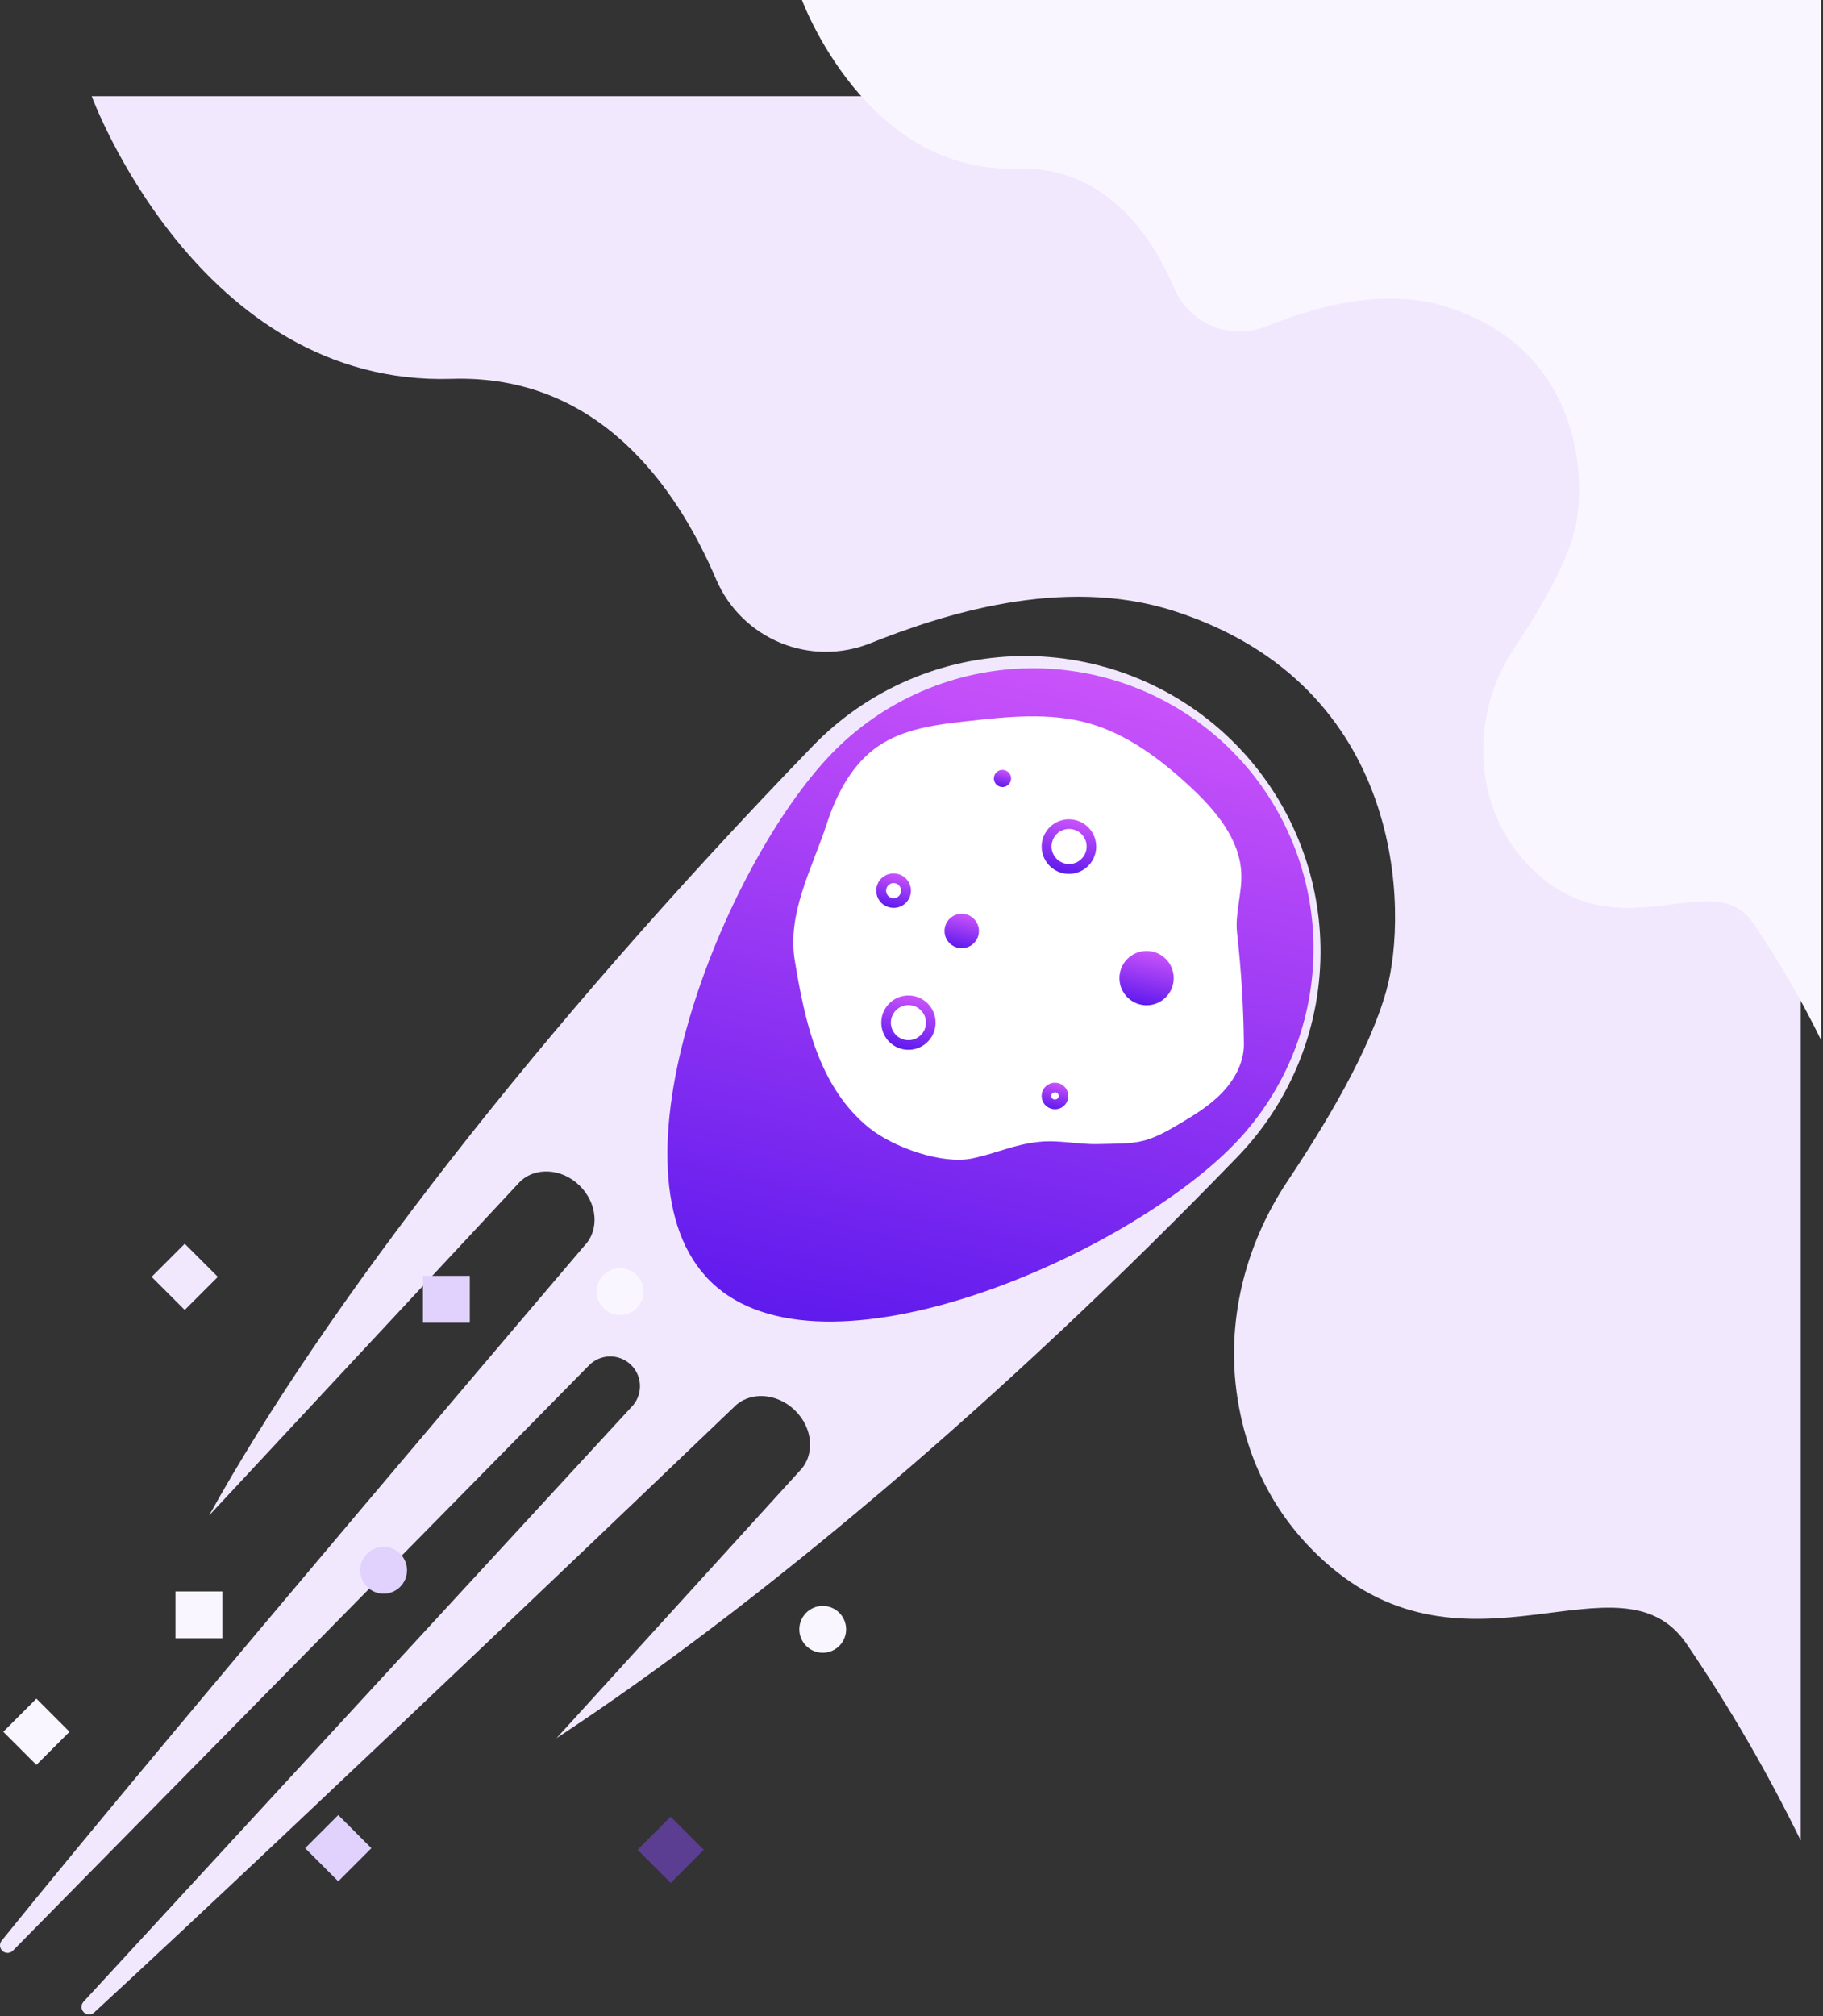 <svg width="568" height="628" viewBox="0 0 568 628" fill="none" xmlns="http://www.w3.org/2000/svg">
<rect x="0" y="0" width="568" height="628" fill="#333333" stroke="none"/>
<path d="M223.186 180.6C227.036 189.51 234.216 196.561 243.194 200.25C252.171 203.938 262.235 203.97 271.236 200.34C292.616 191.83 330.736 178.99 365.836 190.34C438.106 213.6 438.656 284.2 432.016 308.34C426.776 327.34 413.016 350.16 401.016 368.14C387.846 387.95 381.916 411.85 385.536 435.36C388.166 452.42 395.536 470.84 412.346 486.1C457.196 526.8 504.546 481.95 525.346 511.85C538.719 531.451 550.653 551.994 561.056 573.32V29.96H28.566C28.566 29.96 61.826 120.5 140.736 118.01C186.036 116.58 210.566 151.01 223.186 180.6Z" fill="#F1E8FE"/>
<path d="M365.896 89.89C368.194 95.205 372.48 99.41 377.837 101.607C383.194 103.805 389.198 103.82 394.566 101.65C407.316 96.58 430.046 88.92 450.976 95.65C494.076 109.52 494.406 151.65 490.436 165.98C487.316 177.31 479.096 190.92 471.966 201.65C463.997 213.391 460.705 227.686 462.736 241.73C464.358 253.38 470.021 264.09 478.736 271.99C505.486 296.26 533.736 269.51 546.106 287.34C554.082 299.03 561.2 311.282 567.406 324V0H249.866C249.866 0 269.676 54 316.736 52.5C343.746 51.71 358.356 72.24 365.896 89.89Z" fill="#F9F6FF"/>
<path d="M383.346 230.2C365.796 213.245 342.232 203.952 317.833 204.362C293.434 204.773 270.196 214.854 253.226 232.39C167.046 321.52 101.336 406.97 65.126 472.1L161.776 368.34C166.526 363.42 174.966 363.82 180.546 369.27C186.126 374.72 186.846 383.07 182.126 387.99C182.126 387.99 52.596 539.99 0.596 604.42C0.181 604.886 -0.032 605.497 0.004 606.119C0.039 606.742 0.321 607.325 0.786 607.74C1.252 608.155 1.863 608.368 2.486 608.333C3.108 608.297 3.691 608.016 4.106 607.55L183.336 425.49C184.176 424.585 185.188 423.857 186.312 423.348C187.437 422.839 188.652 422.56 189.886 422.527C191.12 422.494 192.349 422.708 193.499 423.157C194.649 423.605 195.698 424.278 196.585 425.137C197.471 425.997 198.177 427.024 198.661 428.16C199.145 429.295 199.397 430.516 199.403 431.751C199.409 432.985 199.168 434.208 198.694 435.348C198.221 436.489 197.525 437.523 196.646 438.39L25.976 623.6C25.583 624.051 25.375 624.634 25.395 625.232C25.415 625.83 25.662 626.399 26.085 626.822C26.508 627.245 27.076 627.491 27.674 627.512C28.272 627.532 28.856 627.324 29.306 626.93C93.196 568.05 228.646 438.34 228.646 438.34C233.466 433.34 241.946 433.79 247.646 439.29C253.346 444.79 253.996 453.23 249.186 458.16L173.386 541.44C236.126 500.22 312.456 435.94 385.566 360.34C393.97 351.652 400.579 341.392 405.016 330.148C409.453 318.904 411.631 306.896 411.424 294.81C411.218 282.724 408.632 270.797 403.815 259.711C398.997 248.625 392.042 238.597 383.346 230.2Z" fill="#F1E8FE"/>
<path d="M259.087 234.78C225.567 269.48 186.847 365.74 221.567 399.34C256.287 432.94 351.187 390.96 384.687 356.28C400.799 339.625 409.634 317.251 409.25 294.081C408.865 270.91 399.292 248.842 382.637 232.73C374.39 224.752 364.652 218.477 353.98 214.262C343.308 210.048 331.91 207.977 320.437 208.167C297.267 208.552 275.199 218.125 259.087 234.78Z" fill="url(#paint0_linear_930_15987)"/>
<path d="M271.866 233.72C264.866 239.33 260.476 247.84 257.656 256.45C252.976 270.74 245.136 284.54 247.656 299.36C250.706 317.66 254.926 338.6 270.906 351.42C278.426 357.42 293.606 362.84 303.026 360.83C311.026 359.11 315.556 356.58 323.726 355.68C329.806 355.02 335.926 356.53 342.046 356.38C353.446 356.11 356.326 356.63 366.156 350.86C371.156 347.91 376.286 344.91 380.396 340.77C384.506 336.63 387.566 331.15 387.566 325.34C387.447 313.735 386.736 302.143 385.436 290.61C384.766 284.5 386.976 278.4 386.766 272.25C386.386 261.25 378.506 252.15 370.446 244.71C361.376 236.34 351.186 228.71 339.306 225.31C327.026 221.83 313.966 223.22 301.306 224.64C291.676 225.72 281.606 226.96 273.616 232.44C273.026 232.83 272.436 233.26 271.866 233.72Z" fill="white"/>
<path d="M328.706 345.51C330.981 345.51 332.826 343.665 332.826 341.39C332.826 339.115 330.981 337.27 328.706 337.27C326.431 337.27 324.586 339.115 324.586 341.39C324.586 343.665 326.431 345.51 328.706 345.51Z" fill="white"/>
<path d="M328.696 340.27C328.782 340.26 328.87 340.26 328.956 340.27C329.234 340.322 329.482 340.478 329.65 340.705C329.819 340.933 329.895 341.215 329.863 341.496C329.831 341.777 329.694 342.036 329.48 342.221C329.265 342.405 328.989 342.501 328.706 342.49C328.62 342.5 328.532 342.5 328.446 342.49C328.168 342.438 327.92 342.283 327.752 342.055C327.584 341.828 327.508 341.545 327.539 341.264C327.571 340.983 327.708 340.724 327.922 340.54C328.137 340.355 328.413 340.259 328.696 340.27ZM328.696 337.27C327.68 337.263 326.696 337.632 325.935 338.306C325.175 338.981 324.69 339.912 324.574 340.922C324.459 341.932 324.721 342.949 325.31 343.778C325.899 344.606 326.774 345.188 327.766 345.41C328.075 345.481 328.39 345.518 328.706 345.52C329.723 345.527 330.706 345.158 331.467 344.484C332.228 343.81 332.712 342.878 332.828 341.868C332.943 340.858 332.681 339.841 332.092 339.012C331.503 338.184 330.628 337.603 329.636 337.38C329.328 337.309 329.012 337.272 328.696 337.27Z" fill="url(#paint1_linear_930_15987)"/>
<path d="M278.416 282.79C281.376 282.79 283.776 280.39 283.776 277.43C283.776 274.47 281.376 272.07 278.416 272.07C275.456 272.07 273.056 274.47 273.056 277.43C273.056 280.39 275.456 282.79 278.416 282.79Z" fill="white"/>
<path d="M278.416 275.07C278.598 275.07 278.779 275.09 278.956 275.13C279.515 275.268 280.004 275.605 280.332 276.078C280.66 276.55 280.806 277.126 280.741 277.698C280.676 278.269 280.405 278.798 279.979 279.185C279.554 279.571 279.002 279.79 278.426 279.8C278.245 279.8 278.064 279.78 277.886 279.74C277.328 279.601 276.839 279.265 276.511 278.792C276.182 278.32 276.037 277.744 276.102 277.172C276.167 276.601 276.437 276.072 276.863 275.685C277.289 275.298 277.841 275.08 278.416 275.07ZM278.416 272.07C277.094 272.061 275.814 272.541 274.824 273.418C273.835 274.295 273.204 275.507 273.054 276.821C272.904 278.135 273.245 279.459 274.011 280.536C274.778 281.614 275.916 282.371 277.206 282.66C277.607 282.75 278.016 282.797 278.426 282.8C279.749 282.809 281.028 282.329 282.018 281.452C283.008 280.575 283.639 279.363 283.789 278.049C283.939 276.734 283.598 275.411 282.831 274.333C282.065 273.256 280.927 272.499 279.636 272.21C279.237 272.115 278.827 272.068 278.416 272.07Z" fill="url(#paint2_linear_930_15987)"/>
<path d="M299.646 295.36C302.606 295.36 305.006 292.96 305.006 290C305.006 287.04 302.606 284.64 299.646 284.64C296.686 284.64 294.286 287.04 294.286 290C294.286 292.96 296.686 295.36 299.646 295.36Z" fill="url(#paint3_linear_930_15987)"/>
<path d="M312.346 245.16C313.827 245.16 315.026 243.96 315.026 242.48C315.026 241 313.827 239.8 312.346 239.8C310.866 239.8 309.667 241 309.667 242.48C309.667 243.96 310.866 245.16 312.346 245.16Z" fill="url(#paint4_linear_930_15987)"/>
<path d="M333.106 272.14C337.778 272.14 341.566 268.353 341.566 263.68C341.566 259.008 337.778 255.22 333.106 255.22C328.434 255.22 324.646 259.008 324.646 263.68C324.646 268.353 328.434 272.14 333.106 272.14Z" fill="white"/>
<path d="M333.096 258.21C333.514 258.211 333.93 258.261 334.336 258.36C335.643 258.662 336.793 259.434 337.567 260.529C338.341 261.625 338.685 262.967 338.533 264.299C338.38 265.632 337.743 266.862 336.743 267.754C335.742 268.647 334.447 269.14 333.106 269.14C332.688 269.14 332.272 269.089 331.866 268.99C330.559 268.688 329.409 267.916 328.636 266.821C327.862 265.725 327.518 264.384 327.67 263.051C327.822 261.719 328.459 260.489 329.46 259.596C330.461 258.703 331.755 258.21 333.096 258.21ZM333.096 255.21C330.926 255.199 328.833 256.018 327.247 257.5C325.662 258.982 324.703 261.015 324.568 263.181C324.433 265.348 325.132 267.484 326.522 269.151C327.911 270.819 329.886 271.891 332.041 272.15C334.196 272.408 336.368 271.832 338.112 270.54C339.856 269.247 341.04 267.337 341.42 265.2C341.801 263.063 341.349 260.862 340.159 259.047C338.968 257.232 337.128 255.942 335.016 255.44C334.387 255.29 333.743 255.213 333.096 255.21Z" fill="url(#paint5_linear_930_15987)"/>
<path d="M357.246 313.14C361.918 313.14 365.706 309.352 365.706 304.68C365.706 300.008 361.918 296.22 357.246 296.22C352.574 296.22 348.786 300.008 348.786 304.68C348.786 309.352 352.574 313.14 357.246 313.14Z" fill="url(#paint6_linear_930_15987)"/>
<path d="M283.046 327.01C287.719 327.01 291.506 323.222 291.506 318.55C291.506 313.878 287.719 310.09 283.046 310.09C278.374 310.09 274.586 313.878 274.586 318.55C274.586 323.222 278.374 327.01 283.046 327.01Z" fill="white"/>
<path d="M283.037 313.09C283.457 313.092 283.876 313.139 284.287 313.23C285.593 313.532 286.743 314.304 287.517 315.399C288.291 316.495 288.635 317.837 288.483 319.169C288.331 320.502 287.694 321.732 286.693 322.624C285.692 323.517 284.398 324.01 283.057 324.01C282.636 324.009 282.217 323.962 281.807 323.87C280.5 323.568 279.35 322.796 278.576 321.701C277.802 320.606 277.458 319.264 277.61 317.931C277.762 316.599 278.4 315.369 279.4 314.476C280.401 313.583 281.696 313.09 283.037 313.09ZM283.037 310.09C280.877 310.093 278.801 310.923 277.233 312.407C275.665 313.892 274.724 315.921 274.603 318.077C274.482 320.233 275.191 322.354 276.583 324.004C277.975 325.655 279.946 326.711 282.092 326.956C284.237 327.2 286.395 326.615 288.123 325.32C289.851 324.025 291.019 322.118 291.386 319.99C291.754 317.862 291.294 315.674 290.1 313.874C288.907 312.075 287.07 310.799 284.967 310.31C284.334 310.163 283.686 310.089 283.037 310.09Z" fill="url(#paint7_linear_930_15987)"/>
<path d="M263.636 507.54C263.634 509.474 262.863 511.329 261.495 512.695C260.126 514.062 258.271 514.83 256.336 514.83C254.404 514.827 252.551 514.058 251.184 512.692C249.818 511.325 249.049 509.473 249.046 507.54C249.046 505.606 249.814 503.75 251.181 502.382C252.548 501.013 254.402 500.243 256.336 500.24C258.272 500.24 260.129 501.009 261.498 502.378C262.867 503.747 263.636 505.604 263.636 507.54Z" fill="#F9F6FF"/>
<path d="M475.246 320.55C475.246 322.486 474.477 324.343 473.108 325.712C471.739 327.081 469.882 327.85 467.946 327.85C466.988 327.85 466.039 327.661 465.154 327.294C464.269 326.927 463.465 326.389 462.788 325.711C462.111 325.033 461.574 324.228 461.208 323.343C460.843 322.457 460.655 321.508 460.656 320.55C460.656 318.617 461.424 316.762 462.791 315.395C464.159 314.028 466.013 313.26 467.946 313.26C468.904 313.259 469.853 313.446 470.739 313.812C471.625 314.178 472.43 314.715 473.108 315.392C473.786 316.069 474.323 316.873 474.69 317.758C475.057 318.643 475.246 319.592 475.246 320.55Z" fill="#F1E8FE"/>
<path d="M146.376 397.43H131.786V412.02H146.376V397.43Z" fill="#E0D2FC"/>
<path d="M69.266 495.72H54.676V510.31H69.266V495.72Z" fill="#F9F6FF"/>
<path d="M126.816 489.14C126.816 490.097 126.628 491.045 126.261 491.93C125.895 492.814 125.358 493.618 124.681 494.295C124.004 494.972 123.2 495.509 122.316 495.875C121.431 496.242 120.483 496.43 119.526 496.43C118.568 496.431 117.619 496.244 116.733 495.878C115.848 495.512 115.043 494.976 114.365 494.298C113.687 493.621 113.149 492.817 112.782 491.932C112.415 491.047 112.226 490.098 112.226 489.14C112.226 488.182 112.415 487.233 112.782 486.348C113.149 485.463 113.687 484.659 114.365 483.982C115.043 483.305 115.848 482.768 116.733 482.402C117.619 482.036 118.568 481.849 119.526 481.85C121.459 481.85 123.314 482.618 124.681 483.985C126.048 485.352 126.816 487.207 126.816 489.14Z" fill="#E0D2FC"/>
<path d="M11.338 529.127L1.021 539.444L11.338 549.761L21.654 539.444L11.338 529.127Z" fill="#F9F6FF"/>
<path opacity="0.5" d="M208.959 565.896L198.643 576.213L208.959 586.53L219.276 576.213L208.959 565.896Z" fill="#844BF1"/>
<path d="M105.391 565.394L95.074 575.71L105.391 586.027L115.708 575.71L105.391 565.394Z" fill="#E0D2FC"/>
<path d="M200.496 402.34C200.496 404.276 199.727 406.133 198.358 407.502C196.989 408.871 195.132 409.64 193.196 409.64C192.238 409.64 191.289 409.451 190.404 409.084C189.519 408.717 188.715 408.179 188.038 407.501C187.361 406.823 186.824 406.019 186.458 405.133C186.093 404.247 185.905 403.298 185.906 402.34C185.906 400.407 186.674 398.552 188.041 397.185C189.409 395.818 191.263 395.05 193.196 395.05C194.154 395.049 195.103 395.236 195.989 395.602C196.875 395.968 197.68 396.505 198.358 397.182C199.036 397.859 199.573 398.663 199.94 399.548C200.307 400.433 200.496 401.382 200.496 402.34Z" fill="#F9F6FF"/>
<path d="M57.556 387.425L47.239 397.741L57.556 408.058L67.873 397.741L57.556 387.425Z" fill="#F1E8FE"/>
<defs>
<linearGradient id="paint0_linear_930_15987" x1="286.512" y1="420.199" x2="335.659" y2="209.002" gradientUnits="userSpaceOnUse">
<stop stop-color="#5F1AED"/>
<stop offset="1" stop-color="#CA53FA"/>
</linearGradient>
<linearGradient id="paint1_linear_930_15987" x1="327.766" y1="345.41" x2="329.636" y2="337.38" gradientUnits="userSpaceOnUse">
<stop stop-color="#5F1AED"/>
<stop offset="1" stop-color="#CA53FA"/>
</linearGradient>
<linearGradient id="paint2_linear_930_15987" x1="277.206" y1="282.66" x2="279.636" y2="272.21" gradientUnits="userSpaceOnUse">
<stop stop-color="#5F1AED"/>
<stop offset="1" stop-color="#CA53FA"/>
</linearGradient>
<linearGradient id="paint3_linear_930_15987" x1="298.429" y1="295.217" x2="300.861" y2="284.766" gradientUnits="userSpaceOnUse">
<stop stop-color="#5F1AED"/>
<stop offset="1" stop-color="#CA53FA"/>
</linearGradient>
<linearGradient id="paint4_linear_930_15987" x1="311.73" y1="245.077" x2="312.944" y2="239.856" gradientUnits="userSpaceOnUse">
<stop stop-color="#5F1AED"/>
<stop offset="1" stop-color="#CA53FA"/>
</linearGradient>
<linearGradient id="paint5_linear_930_15987" x1="331.186" y1="271.92" x2="335.016" y2="255.44" gradientUnits="userSpaceOnUse">
<stop stop-color="#5F1AED"/>
<stop offset="1" stop-color="#CA53FA"/>
</linearGradient>
<linearGradient id="paint6_linear_930_15987" x1="355.321" y1="312.902" x2="359.156" y2="296.422" gradientUnits="userSpaceOnUse">
<stop stop-color="#5F1AED"/>
<stop offset="1" stop-color="#CA53FA"/>
</linearGradient>
<linearGradient id="paint7_linear_930_15987" x1="281.127" y1="326.79" x2="284.967" y2="310.31" gradientUnits="userSpaceOnUse">
<stop stop-color="#5F1AED"/>
<stop offset="1" stop-color="#CA53FA"/>
</linearGradient>
</defs>
</svg>
